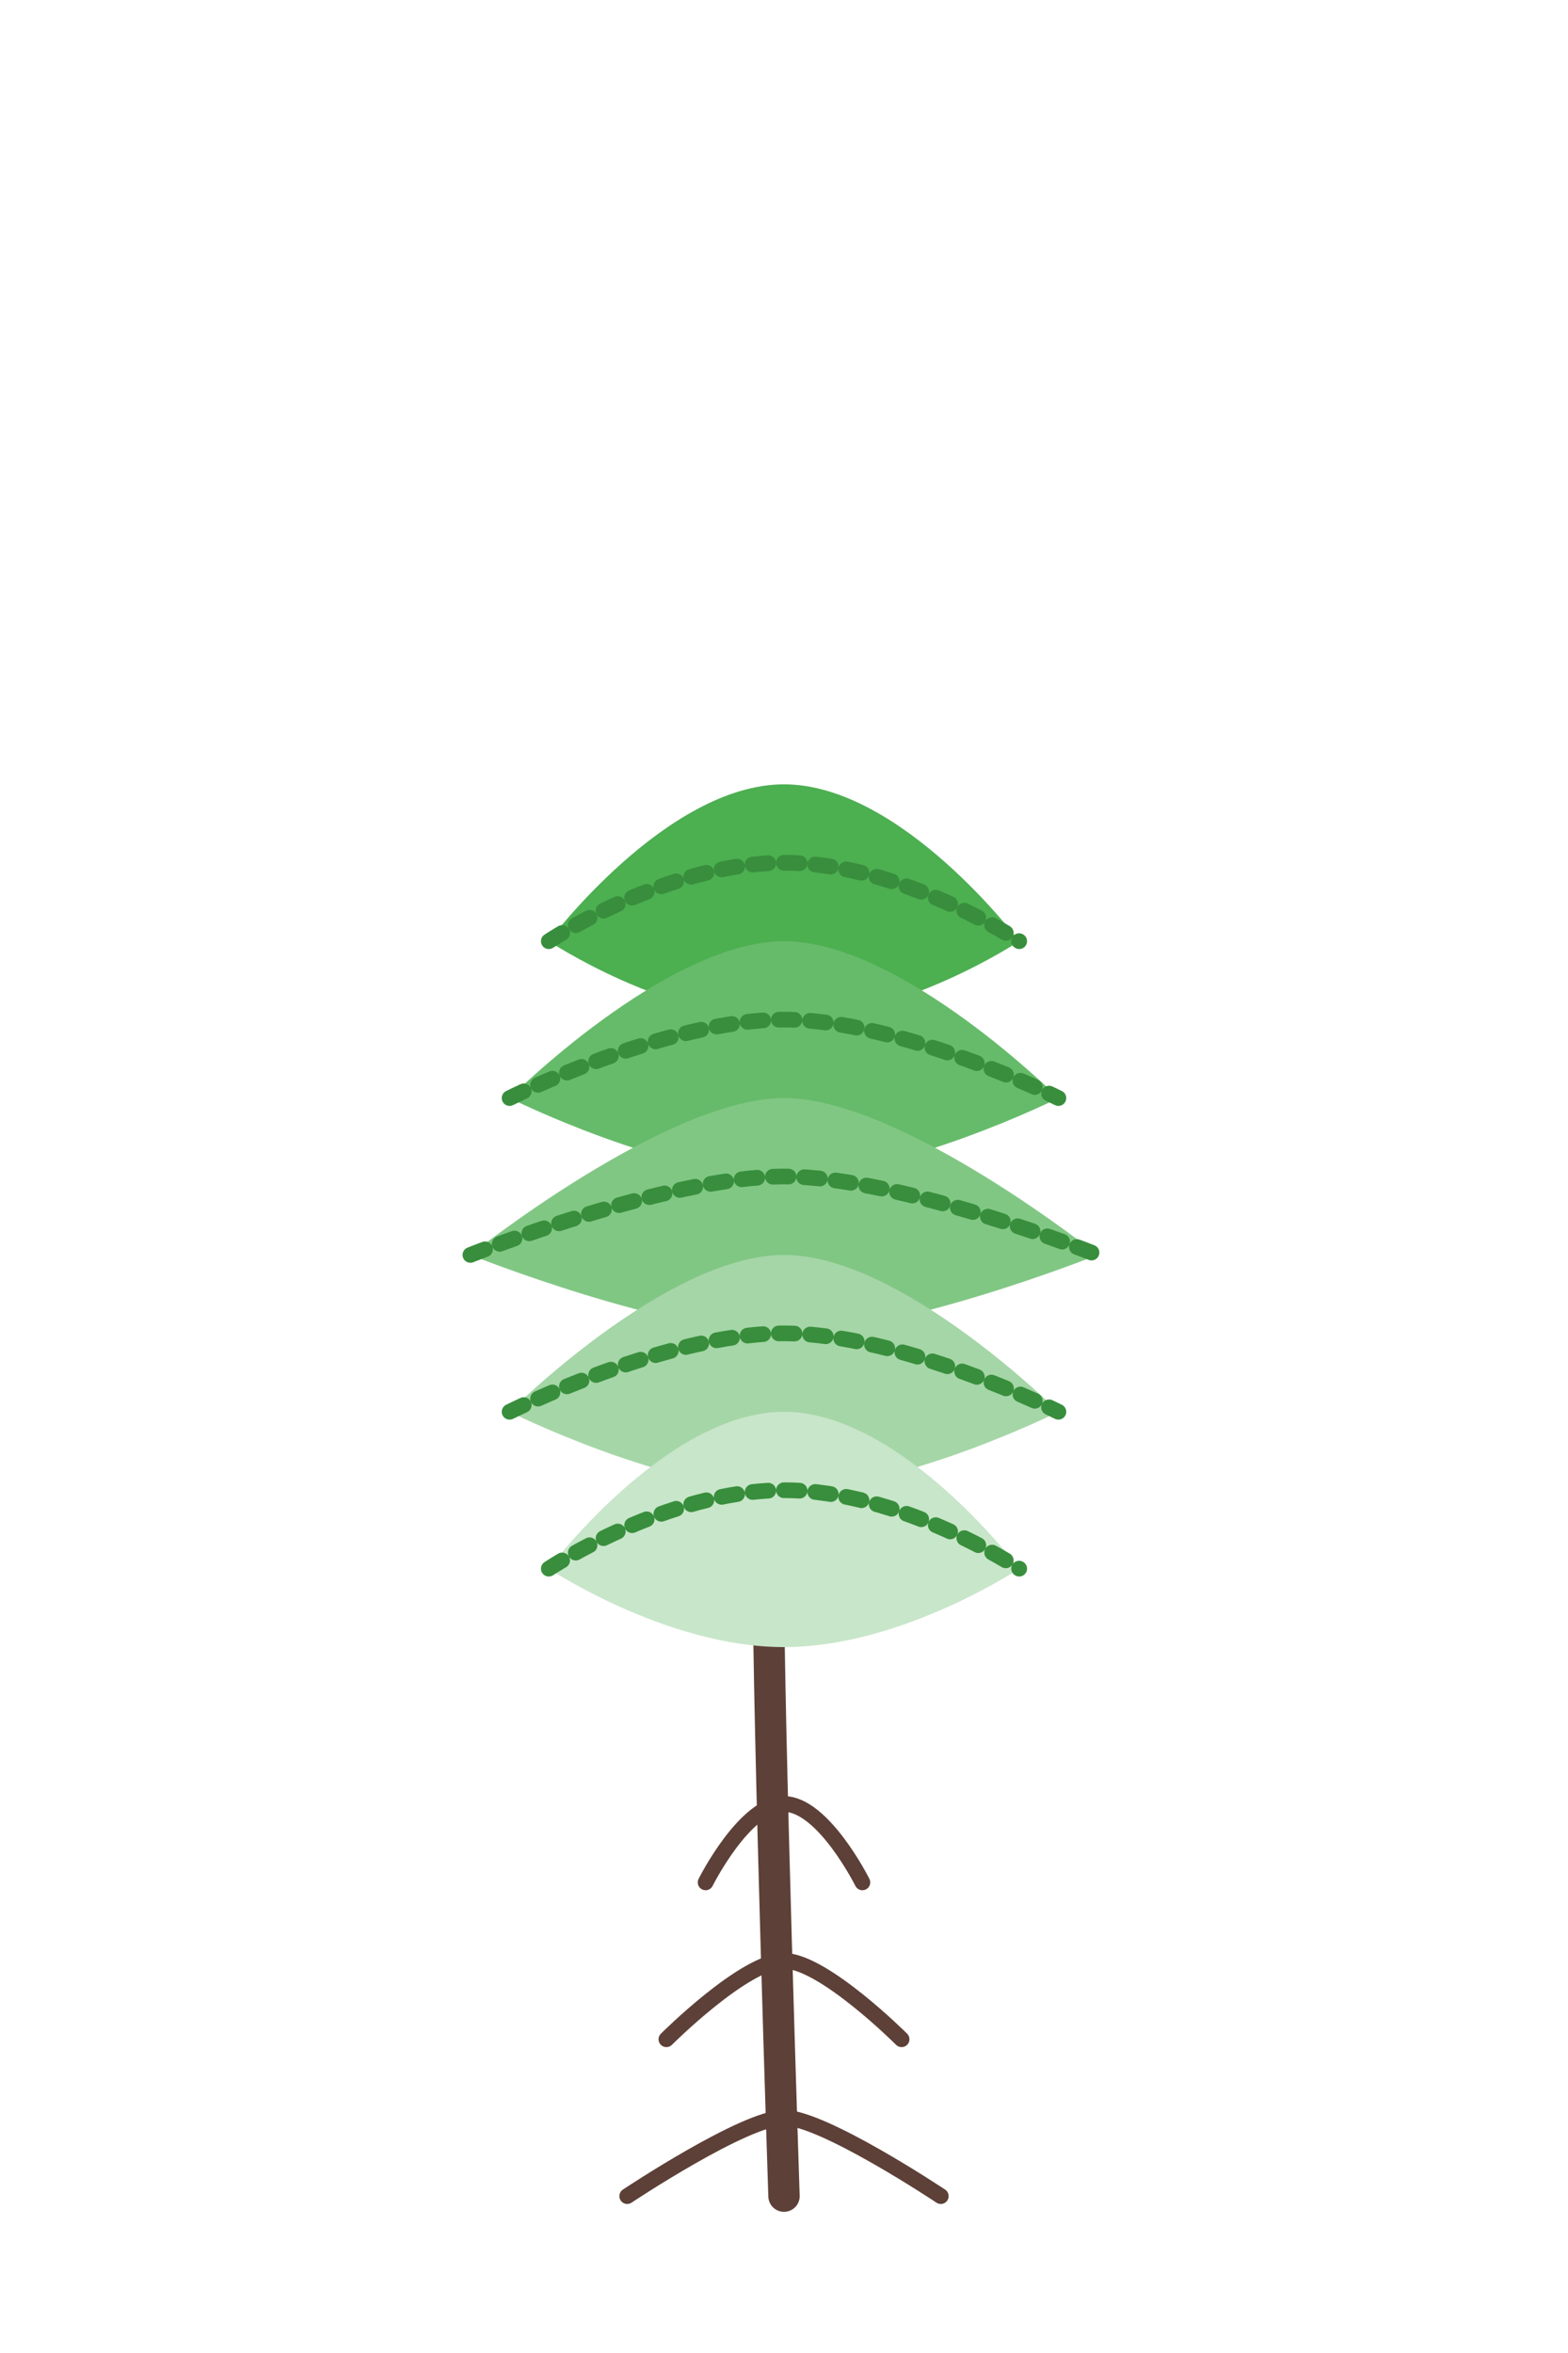 <svg width="200" height="300" viewBox="0 0 200 300" fill="none" xmlns="http://www.w3.org/2000/svg">
  <path d="M100 280C100 280 98 220 98 200C98 180 100 150 100 120" stroke="#5D4037" stroke-width="4" stroke-linecap="round"/>
  <path d="M70 120C70 120 85 100 100 100C115 100 130 120 130 120C130 120 115 130 100 130C85 130 70 120 70 120Z" fill="#4CAF50"/>
  <path d="M65 140C65 140 85 120 100 120C115 120 135 140 135 140C135 140 115 150 100 150C85 150 65 140 65 140Z" fill="#66BB6A"/>
  <path d="M60 160C60 160 85 140 100 140C115 140 140 160 140 160C140 160 115 170 100 170C85 170 60 160 60 160Z" fill="#81C784"/>
  <path d="M65 180C65 180 85 160 100 160C115 160 135 180 135 180C135 180 115 190 100 190C85 190 65 180 65 180Z" fill="#A5D6A7"/>
  <path d="M70 200C70 200 85 180 100 180C115 180 130 200 130 200C130 200 115 210 100 210C85 210 70 200 70 200Z" fill="#C8E6C9"/>
  <path d="M70 120C70 120 85 110 100 110C115 110 130 120 130 120" stroke="#388E3C" stroke-width="2" stroke-linecap="round" stroke-dasharray="2 2"/>
  <path d="M65 140C65 140 85 130 100 130C115 130 135 140 135 140" stroke="#388E3C" stroke-width="2" stroke-linecap="round" stroke-dasharray="2 2"/>
  <path d="M60 160C60 160 85 150 100 150C115 150 140 160 140 160" stroke="#388E3C" stroke-width="2" stroke-linecap="round" stroke-dasharray="2 2"/>
  <path d="M65 180C65 180 85 170 100 170C115 170 135 180 135 180" stroke="#388E3C" stroke-width="2" stroke-linecap="round" stroke-dasharray="2 2"/>
  <path d="M70 200C70 200 85 190 100 190C115 190 130 200 130 200" stroke="#388E3C" stroke-width="2" stroke-linecap="round" stroke-dasharray="2 2"/>
  <path d="M90 240C90 240 95 230 100 230C105 230 110 240 110 240" stroke="#5D4037" stroke-width="2" stroke-linecap="round"/>
  <path d="M85 260C85 260 95 250 100 250C105 250 115 260 115 260" stroke="#5D4037" stroke-width="2" stroke-linecap="round"/>
  <path d="M80 280C80 280 95 270 100 270C105 270 120 280 120 280" stroke="#5D4037" stroke-width="2" stroke-linecap="round"/>
</svg>

